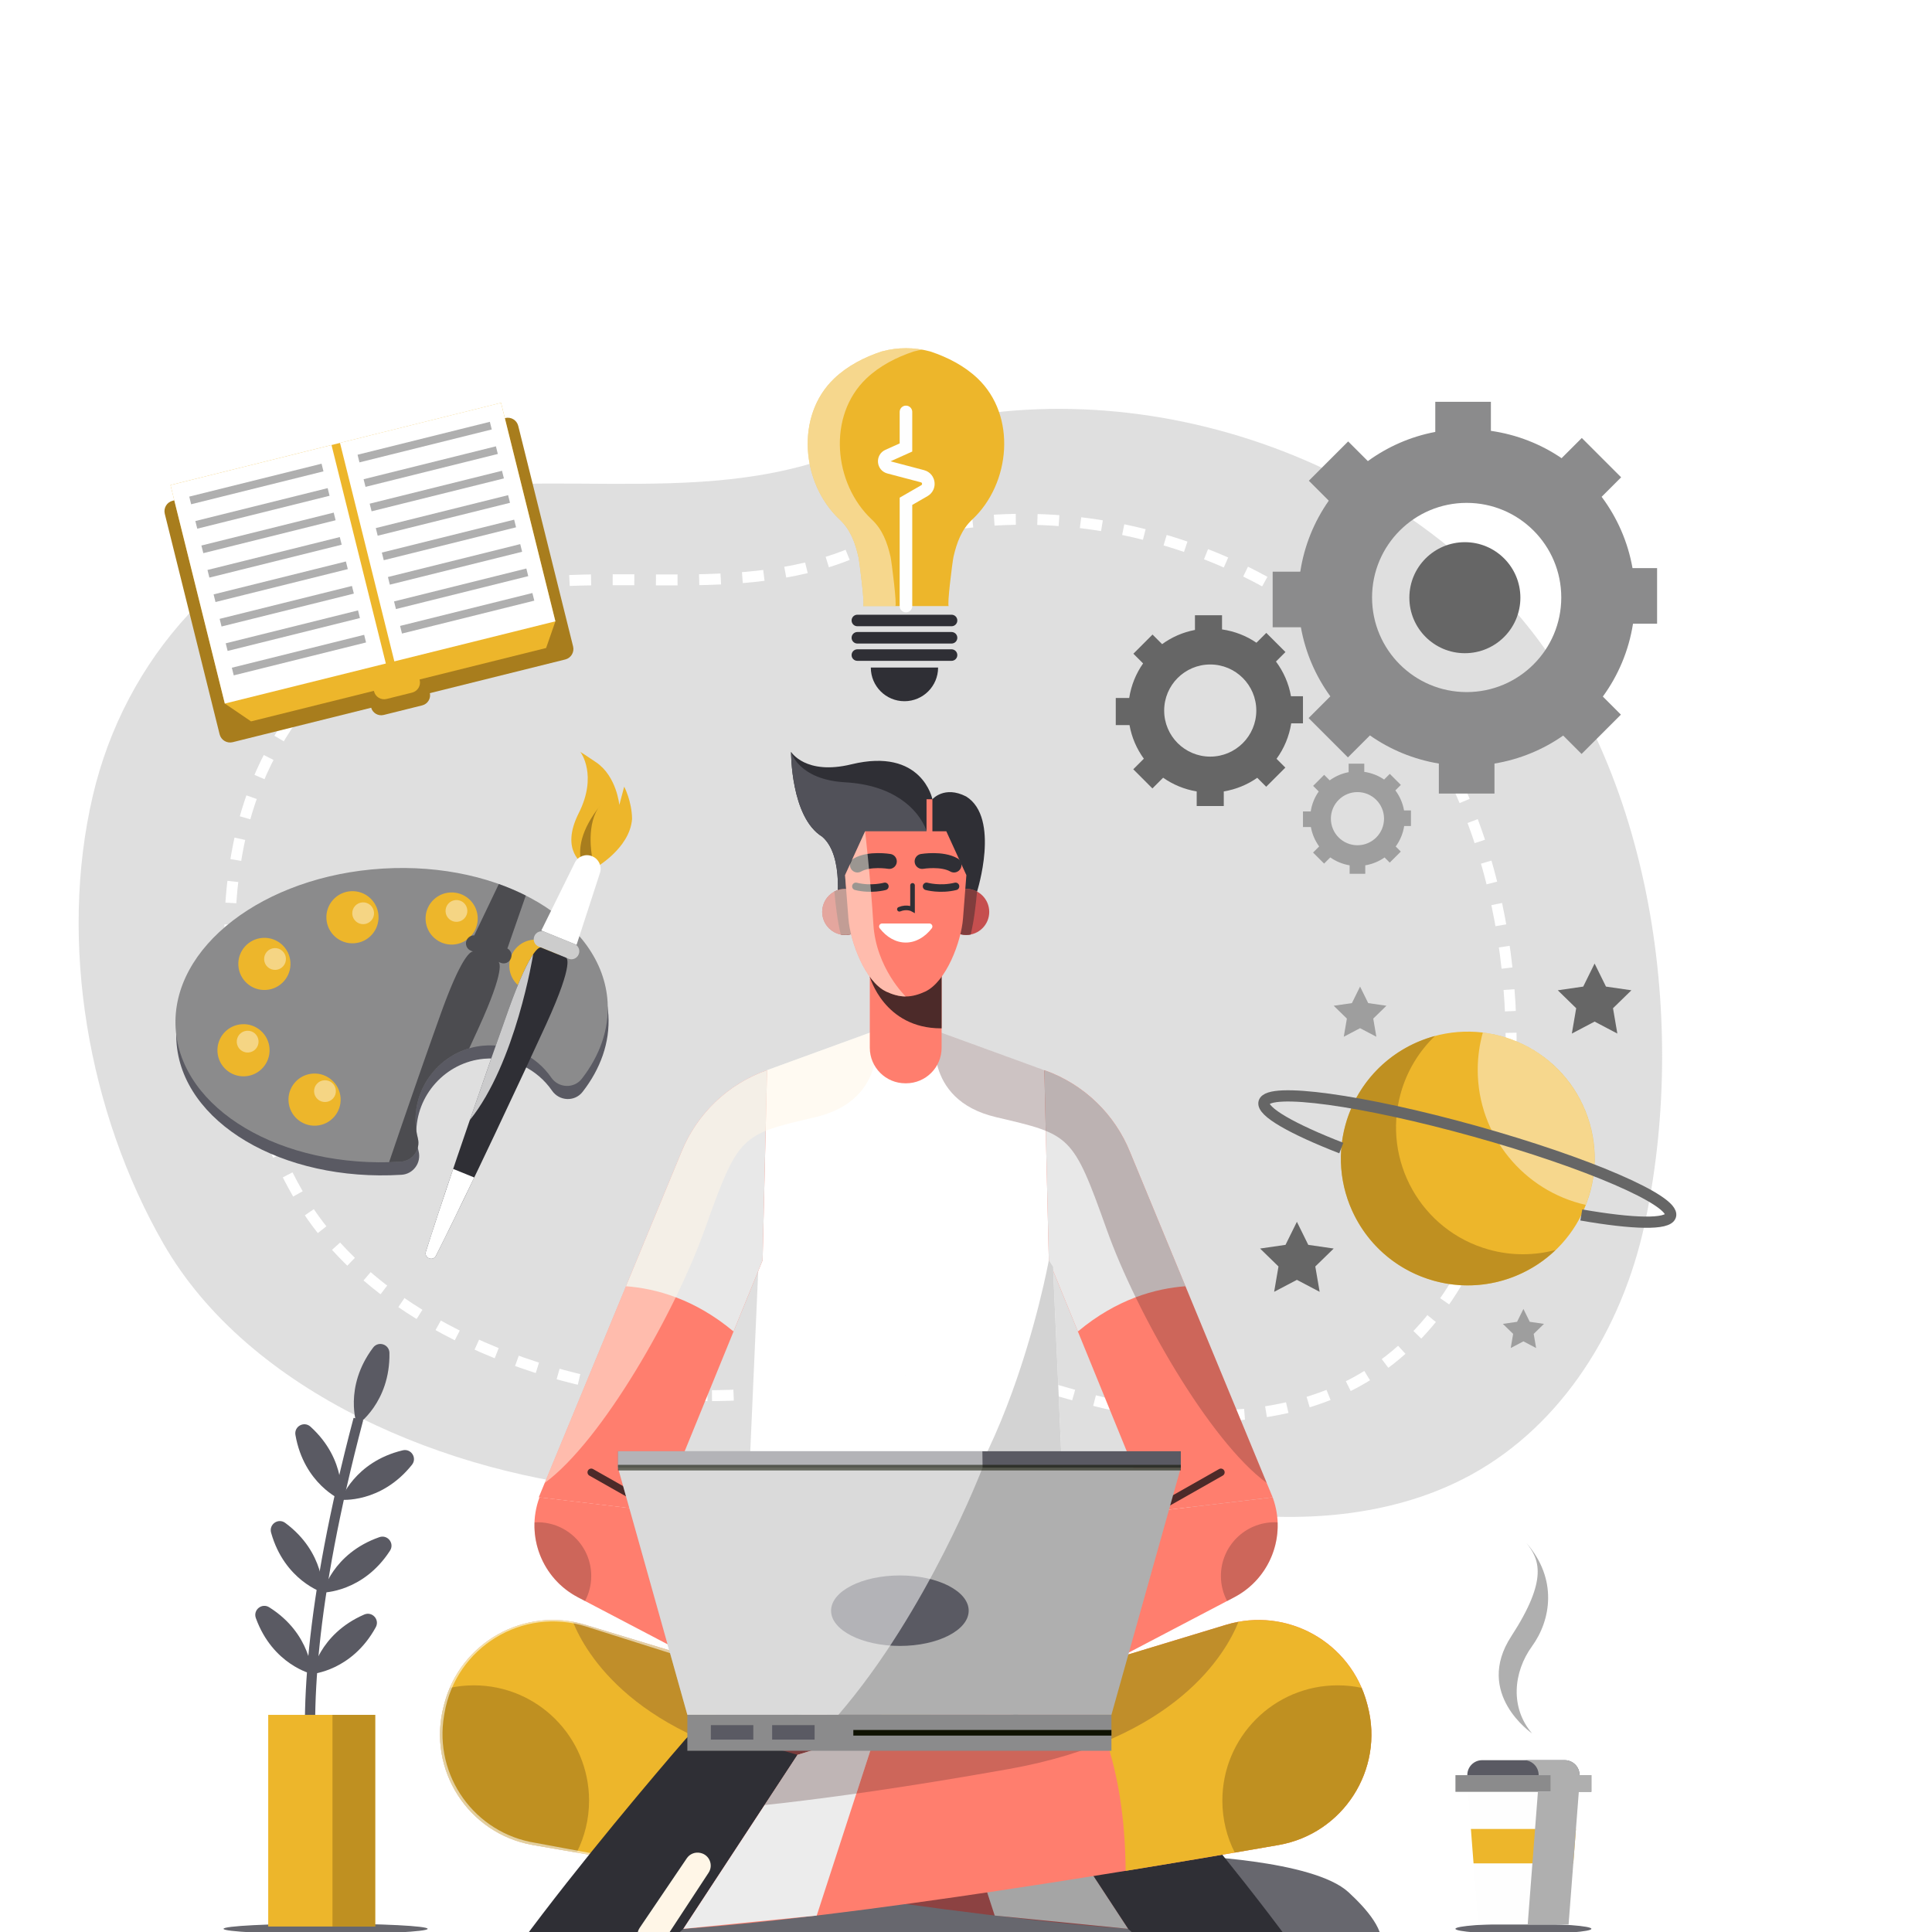 <svg width="344" height="344" viewBox="0 0 344 344" fill="none" xmlns="http://www.w3.org/2000/svg">
<g clip-path="url(#clip0_192_3396)">
<g filter="url(#filter0_d_192_3396)">
<path opacity="0.41" d="M135.106 265.641C132.308 265.63 129.506 265.517 126.702 265.288C95.967 262.768 60.363 248.092 45.059 221.372C31.681 198.012 26.428 167.769 32.519 141.717C38.246 117.227 55.999 97.389 80.858 89.857C108.816 81.385 139.715 91.678 167.226 80.109C207.267 63.27 257.593 76.643 285.655 108.681C310.535 137.086 316.557 182.888 308.747 218.376C304.8 236.313 294.417 253.586 277.889 262.616C264.739 269.801 248.842 271.218 233.805 269.345C221.714 267.839 210.582 263.896 198.951 260.651C189.628 258.049 181.978 259.403 172.435 261.292C160.154 263.722 147.667 265.694 135.106 265.641Z" fill="#AFAFAF"/>
<path d="M141.966 248.503C139.702 248.494 137.435 248.403 135.166 248.217C110.296 246.179 81.486 234.303 69.104 212.682C58.278 193.78 54.027 169.308 58.956 148.227C63.59 128.41 77.956 112.358 98.071 106.263C120.694 99.408 145.697 107.737 167.958 98.376C200.358 84.75 241.081 95.571 263.789 121.495C283.921 144.48 288.794 181.542 282.474 210.258C279.28 224.771 270.878 238.749 257.504 246.056C246.862 251.87 234 253.016 221.832 251.501C212.047 250.282 203.04 247.092 193.628 244.465C186.084 242.36 179.894 243.456 172.172 244.984C162.236 246.95 152.131 248.545 141.966 248.503Z" stroke="white" stroke-width="1.946" stroke-miterlimit="10" stroke-dasharray="3.85 3.85"/>
<path opacity="0.87" d="M287.251 344.354C293.935 344.354 299.354 343.942 299.354 343.434C299.354 342.926 293.935 342.514 287.251 342.514C280.566 342.514 275.147 342.926 275.147 343.434C275.147 343.942 280.566 344.354 287.251 344.354Z" fill="#515159"/>
<path d="M288.787 308.634C288.787 308.634 278.424 301.593 285.081 291.36C291.737 281.127 290.073 277.571 287.743 274.689C293.401 281.127 292.161 288.462 288.787 293.115C285.413 297.767 284.878 304.098 288.787 308.634Z" fill="#AFAFAF"/>
<path d="M297.242 317.369H277.26L279.21 342.666H295.291L297.242 317.369Z" fill="#FEFEFE"/>
<path d="M299.354 316.075H275.147V319.042H299.354V316.075Z" fill="#8B8B8C"/>
<path d="M294.601 313.407H279.901C278.442 313.407 277.26 314.59 277.26 316.049V316.076H297.243V316.049C297.242 314.59 296.059 313.407 294.601 313.407Z" fill="#5A5A63"/>
<path d="M296.131 331.781L296.603 325.653H277.898L278.371 331.781H296.131Z" fill="#EDB62B"/>
<path d="M297.242 316.075V316.048C297.242 314.589 296.059 313.406 294.6 313.406H287.32C288.779 313.406 289.962 314.589 289.962 316.048V316.075H292.074V319.042H289.833L288.012 342.666H295.291L297.113 319.042H299.354V316.075H297.242Z" fill="#AFAFAF"/>
<path d="M189.963 158.766C189.963 158.766 194.15 145.633 188.032 141.819C184.143 139.821 182.018 142.31 182.018 142.31C182.018 142.31 180.189 133.025 167.587 136.092C159.424 138.079 156.849 133.871 156.849 133.871C156.849 133.871 156.773 145.512 162.394 148.973C166.465 152.463 164.904 161.898 164.904 161.898L189.963 158.766Z" fill="#2F2F35"/>
<path opacity="0.87" d="M227.088 330.39C227.088 330.39 249.776 331.072 256.108 336.917C262.767 343.064 269.753 352.663 241.087 352.478C212.42 352.293 187.008 344.403 162.965 346.907C138.922 349.411 119.192 353.728 113.445 352.77C107.697 351.813 148.664 332.187 148.664 332.187L224.723 334.979L227.088 330.39Z" fill="#515159"/>
<path d="M205.867 279.357L177.266 276.484L148.664 279.357C148.664 279.357 146.965 292.872 141.442 300.081C177.266 312.947 177.266 312.947 177.266 312.947C177.266 312.947 177.266 312.947 213.089 300.081C207.566 292.872 205.867 279.357 205.867 279.357Z" fill="#A87D1D"/>
<path d="M176.136 312.541C177.264 312.946 177.266 312.947 177.266 312.947C177.266 312.947 177.267 312.946 178.394 312.542C184.985 297.379 183.408 280.367 183.017 277.062L177.266 276.484L169.905 277.224C169.758 280.857 169.513 297.475 176.136 312.541Z" fill="#A87D1D"/>
<path d="M148.502 280.46C148.503 280.461 178.598 293.734 207.663 287.965C206.358 283.247 205.868 279.357 205.868 279.357L177.266 276.484L154.291 278.792L148.502 280.46Z" fill="#895436"/>
<path d="M162.394 148.972C166.464 152.463 164.903 161.897 164.903 161.897L170.227 161.232C175.696 156.366 181.868 150.205 180.972 147.884C179.401 143.816 174.864 139.757 166.499 139.292C158.134 138.828 156.849 133.871 156.849 133.871C156.849 133.871 156.772 145.511 162.394 148.972Z" fill="#515159"/>
<path d="M176.227 181.929L152.582 190.549L148.664 279.358C148.664 279.358 157.023 283.276 177.266 283.276C177.266 190.97 177.266 183.308 177.266 183.308L176.227 181.929Z" fill="white"/>
<path d="M178.304 181.929L201.949 190.549L205.867 279.358C205.867 279.358 197.509 283.276 177.266 283.276C177.266 190.97 177.266 183.308 177.266 183.308L178.304 181.929Z" fill="white"/>
<path d="M152.582 190.549L152.473 190.588C145.566 193.055 140.047 198.363 137.313 205.169L111.932 266.6L133.515 269.171L151.786 224.393L152.582 190.549Z" fill="#FF7E6E"/>
<path d="M201.949 190.549L202.059 190.588C208.966 193.055 214.485 198.363 217.218 205.169L242.599 266.6L221.017 269.171L202.746 224.393L201.949 190.549Z" fill="#FF7E6E"/>
<path d="M227.074 229.022L217.218 205.168C214.485 198.363 208.966 193.055 202.059 190.587L201.949 190.548L202.746 224.392L207.922 237.077C214.832 231.29 221.764 229.411 227.074 229.022Z" fill="#E8E8E8"/>
<path d="M127.457 229.022L137.313 205.168C140.046 198.363 145.565 193.055 152.472 190.587L152.582 190.548L151.785 224.392L146.609 237.077C139.699 231.29 132.767 229.411 127.457 229.022Z" fill="#E8E8E8"/>
<path d="M203.494 225.562C203.494 225.562 202.854 224.665 201.95 222.984L202.747 224.392C202.747 224.392 193.751 274.324 169.702 283.077C172.014 283.201 174.527 283.275 177.266 283.275C197.509 283.275 205.868 279.357 205.868 279.357L203.494 225.562Z" fill="#D3D3D3"/>
<path opacity="0.52" d="M141.442 219.02C147.541 201.911 147.88 202.042 161.202 198.907C174.523 195.773 171.904 183.506 171.904 183.506L159.484 188.033L157.563 188.733L152.582 190.549L152.472 190.588C145.565 193.055 140.046 198.363 137.313 205.168L112.984 264.053C123.258 256.49 136.247 233.591 141.442 219.02Z" fill="#FFF6E7"/>
<path opacity="0.28" d="M213.089 219.02C206.99 201.911 206.651 202.042 193.329 198.907C180.008 195.773 182.627 183.506 182.627 183.506L195.047 188.033L196.968 188.733L201.948 190.549L202.058 190.588C208.965 193.055 214.484 198.363 217.218 205.168L241.547 264.053C231.273 256.49 218.284 233.591 213.089 219.02Z" fill="#4C2A29"/>
<path d="M177.33 192.885H177.202C173.707 192.885 170.873 190.052 170.873 186.556V171.446H183.658V186.556C183.658 190.052 180.825 192.885 177.33 192.885Z" fill="#FF7E6E"/>
<path d="M183.556 183.101C183.592 183.101 183.623 183.096 183.658 183.096V171.446H177.69L170.873 173.91C170.873 173.91 173.41 183.101 183.556 183.101Z" fill="#4C2A29"/>
<path d="M192.137 162.368C192.137 164.636 190.3 166.474 188.032 166.474C185.765 166.474 183.927 164.636 183.927 162.368C183.927 160.101 185.765 158.263 188.032 158.263C190.299 158.263 192.137 160.101 192.137 162.368Z" fill="#C64F4F"/>
<path d="M188.831 166.393C189.424 164.013 189.772 160.969 189.962 158.766C189.384 158.456 188.733 158.263 188.031 158.263C185.764 158.263 183.926 160.101 183.926 162.368C183.926 164.636 185.764 166.474 188.031 166.474C188.306 166.474 188.572 166.444 188.831 166.393Z" fill="#803D3D"/>
<path d="M162.394 162.368C162.394 164.636 164.232 166.474 166.499 166.474C168.767 166.474 170.604 164.636 170.604 162.368C170.604 160.101 168.767 158.263 166.499 158.263C164.232 158.263 162.394 160.101 162.394 162.368Z" fill="#C64F4F"/>
<path d="M165.7 166.393C165.107 164.013 164.759 160.969 164.569 158.766C165.147 158.456 165.798 158.263 166.5 158.263C168.767 158.263 170.605 160.101 170.605 162.368C170.605 164.636 168.767 166.474 166.5 166.474C166.226 166.474 165.959 166.444 165.7 166.393Z" fill="#803D3D"/>
<path d="M184.491 148.01H177.266H170.04L166.464 155.823L167.065 163.557C167.387 167.683 170.053 174.809 173.804 176.56C174.918 177.08 176.099 177.427 177.266 177.427C178.432 177.427 179.613 177.08 180.728 176.56C184.479 174.809 187.145 167.684 187.466 163.557L188.067 155.823L184.491 148.01Z" fill="#FF7E6E"/>
<path d="M180.972 157.819C180.972 157.819 183.396 158.498 186.139 157.819" stroke="#2F2F35" stroke-width="1.336" stroke-miterlimit="10" stroke-linecap="round"/>
<path d="M180.189 153.375C180.189 153.375 183.73 152.786 185.859 154.013" stroke="#2F2F35" stroke-width="2.672" stroke-miterlimit="10" stroke-linecap="round"/>
<path d="M173.559 157.819C173.559 157.819 171.135 158.498 168.391 157.819" stroke="#2F2F35" stroke-width="1.336" stroke-miterlimit="10" stroke-linecap="round"/>
<path d="M174.342 153.375C174.342 153.375 170.801 152.786 168.672 154.013" stroke="#2F2F35" stroke-width="2.672" stroke-miterlimit="10" stroke-linecap="round"/>
<path opacity="0.52" d="M171.508 164.557C171.036 156.743 170.04 148.01 170.04 148.01L166.464 155.823L166.655 158.278C166.602 158.276 166.553 158.262 166.5 158.262C164.233 158.262 162.394 160.101 162.394 162.368C162.394 164.635 164.233 166.473 166.5 166.473C166.859 166.473 167.202 166.412 167.533 166.326C168.5 170.32 170.803 175.159 173.804 176.56C174.919 177.08 176.099 177.427 177.266 177.427C177.266 177.427 171.98 172.371 171.508 164.557Z" fill="#FFF6E7"/>
<path d="M201.949 314.097L120.237 289.306C109.387 286.014 97.976 292.401 95.109 303.37L95.001 303.784C92.046 315.086 99.375 326.503 110.882 328.514C141.094 333.795 195.854 342.776 224.674 343.874L236.823 351.973C238.657 353.197 241.093 352.995 242.701 351.487L242.764 351.429C244.675 349.637 244.773 346.635 242.982 344.723L241.087 342.699C241.087 342.699 239.398 334.471 231.057 330.945C222.716 327.419 221.932 318.799 219.973 314.097C218.013 309.395 205.476 307.045 201.949 314.097Z" fill="#8C4242"/>
<path d="M95.109 303.37C97.976 292.4 109.388 286.014 120.237 289.306L147.947 297.713C143.773 302.921 138.268 313.491 138.101 333.109C127.984 331.464 118.624 329.867 110.881 328.514C99.374 326.503 92.046 315.085 95 303.784L95.109 303.37Z" fill="#EDB62B"/>
<path opacity="0.67" d="M120.885 320.604C120.885 323.936 120.086 327.08 118.677 329.863C115.941 329.394 113.323 328.941 110.882 328.514C99.375 326.503 92.046 315.085 95.001 303.784L95.109 303.37C95.366 302.385 95.695 301.438 96.084 300.531C97.464 300.237 98.894 300.081 100.362 300.081C111.696 300.081 120.885 309.27 120.885 320.604Z" fill="#A87D1D"/>
<path d="M205.867 325.459C205.867 325.459 204.692 332.307 193.33 329.863" stroke="#7B3C38" stroke-width="1.139" stroke-miterlimit="10"/>
<path opacity="0.28" d="M213.089 322.325C213.089 322.325 195.68 321.541 158.851 314.972C129.013 309.649 120.26 294.376 118.012 288.769C118.754 288.905 119.496 289.081 120.236 289.305L201.948 314.096C205.475 307.044 218.012 309.395 219.971 314.096C221.93 318.798 222.714 327.417 231.055 330.944C239.396 334.47 241.085 342.699 241.085 342.699C241.085 342.699 232.509 337.213 227.086 336.038C221.664 334.863 213.089 322.325 213.089 322.325Z" fill="#4C2A29"/>
<path d="M216.859 343.434C216.859 343.434 231.864 357.791 244.656 351.883C246.785 350.9 247.451 348.182 246.061 346.295C235.286 331.661 221.7 315.718 216.521 309.726C215.225 308.226 213.173 307.62 211.269 308.173L196.533 312.454L216.859 343.434Z" fill="#2F2F35"/>
<path d="M196.533 312.454L182.419 308.171L193.11 341.072L216.859 343.434L196.533 312.454Z" fill="#A5A5A5"/>
<path d="M152.582 314.097L234.295 289.306C245.145 286.014 256.556 292.401 259.423 303.37L259.531 303.784C262.485 315.086 255.157 326.503 243.65 328.514C213.438 333.795 158.678 342.776 129.858 343.874L117.709 351.973C115.875 353.197 113.439 352.995 111.831 351.487L111.768 351.429C109.857 349.637 109.759 346.635 111.55 344.723L113.445 342.699C113.445 342.699 115.134 334.471 123.475 330.945C131.816 327.419 132.6 318.799 134.559 314.097C136.518 309.395 149.056 307.045 152.582 314.097Z" fill="#FF7E6E"/>
<path d="M259.422 303.37C256.555 292.4 245.144 286.014 234.295 289.306L206.584 297.713C210.758 302.921 216.264 313.491 216.429 333.109C226.546 331.464 235.907 329.867 243.649 328.514C255.156 326.503 262.485 315.085 259.53 303.784L259.422 303.37Z" fill="#EDB62B"/>
<path opacity="0.67" d="M233.646 320.604C233.646 323.936 234.445 327.08 235.854 329.863C238.59 329.394 241.208 328.941 243.649 328.514C255.156 326.503 262.485 315.085 259.53 303.784L259.422 303.37C259.165 302.385 258.836 301.438 258.448 300.531C257.067 300.237 255.637 300.081 254.17 300.081C242.835 300.081 233.646 309.27 233.646 320.604Z" fill="#A87D1D"/>
<path opacity="0.28" d="M141.442 322.325C141.442 322.325 158.851 321.541 195.681 314.972C225.518 309.649 234.271 294.376 236.52 288.769C235.777 288.905 235.035 289.081 234.295 289.305L152.582 314.097C149.056 307.044 136.518 309.395 134.559 314.097C132.601 318.799 131.817 327.418 123.476 330.945C115.134 334.471 113.445 342.699 113.445 342.699C113.445 342.699 122.022 337.214 127.444 336.039C132.866 334.863 141.442 322.325 141.442 322.325Z" fill="#4C2A29"/>
<path opacity="0.57" d="M123.475 330.945L111.226 328.674C100.139 326.904 92.631 316.424 94.523 305.358L94.597 304.924C96.659 292.859 108.905 285.396 120.574 289.095L143.702 296.425" stroke="white" stroke-width="1.114" stroke-miterlimit="10"/>
<path d="M173.065 164.429C172.624 164.429 172.366 164.939 172.636 165.287C173.863 166.862 175.486 167.824 177.272 167.824C179.057 167.824 180.681 166.862 181.908 165.287C182.178 164.939 181.919 164.429 181.479 164.429H173.065Z" fill="white"/>
<path d="M178.479 157.646V161.896C178.479 161.896 177.501 161.344 176.141 161.896" stroke="#2F2F35" stroke-width="0.821" stroke-miterlimit="10" stroke-linecap="round"/>
<path d="M182.018 142.31H180.972V148.96H182.018V142.31Z" fill="#FF7E6E"/>
<path d="M242.599 266.599L242.643 266.719C245.092 273.5 242.158 281.048 235.772 284.395L192.137 307.269L191.922 306.711C188.078 296.78 192.099 285.531 201.368 280.287L221.018 269.171L242.599 266.599Z" fill="#FF7E6E"/>
<path opacity="0.28" d="M233.386 280.609C233.386 282.22 233.788 283.735 234.491 285.066L235.772 284.395C240.809 281.755 243.684 276.501 243.479 271.072C243.303 271.063 243.129 271.045 242.95 271.045C237.667 271.045 233.386 275.328 233.386 280.609Z" fill="#4C2A29"/>
<path d="M221.017 269.171L233.386 262.156" stroke="#4C2A29" stroke-width="1.336" stroke-miterlimit="10" stroke-linecap="round"/>
<path d="M112.06 266.599L112.016 266.719C109.567 273.5 112.501 281.048 118.887 284.395L162.522 307.269L162.738 306.711C166.582 296.78 162.561 285.531 153.292 280.287L133.642 269.171L112.06 266.599Z" fill="#FF7E6E"/>
<path opacity="0.28" d="M121.273 280.609C121.273 282.22 120.871 283.735 120.168 285.066L118.887 284.395C113.851 281.755 110.975 276.501 111.18 271.072C111.357 271.063 111.531 271.045 111.71 271.045C116.991 271.045 121.273 275.328 121.273 280.609Z" fill="#4C2A29"/>
<path d="M133.642 269.171L121.273 262.156" stroke="#4C2A29" stroke-width="1.336" stroke-miterlimit="10" stroke-linecap="round"/>
<path d="M157.68 304.73C157.68 304.73 159.882 292.646 152.71 288.769" stroke="#4C2A29" stroke-width="1.336" stroke-miterlimit="10" stroke-linecap="round"/>
<path d="M196.852 304.73C196.852 304.73 194.649 292.646 201.821 288.769" stroke="#4C2A29" stroke-width="1.336" stroke-miterlimit="10" stroke-linecap="round"/>
<path d="M137.672 343.434C137.672 343.434 122.667 357.791 109.875 351.883C107.747 350.9 107.08 348.182 108.47 346.295C119.245 331.661 132.83 315.718 138.01 309.726C139.306 308.226 141.358 307.62 143.262 308.173L157.998 312.454L137.672 343.434Z" fill="#2F2F35"/>
<path d="M157.999 312.454L172.112 308.171L161.421 341.072L137.672 343.434L157.999 312.454Z" fill="#ECECEC"/>
<path opacity="0.28" d="M152.129 321.4C156.315 320.954 161.753 320.3 168.48 319.35L172.112 308.172L157.999 312.454L152.129 321.4Z" fill="#4C2A29"/>
<path d="M142.169 333.442L133.981 345.921C133.471 346.698 132.56 347.114 131.639 346.988L131.584 346.981C129.811 346.74 128.908 344.719 129.912 343.237L138.286 330.875C138.822 330.083 139.79 329.706 140.72 329.924L140.768 329.935C142.327 330.301 143.047 332.104 142.169 333.442Z" fill="#FFF6E7"/>
<path d="M176.141 261.319H126.032L138.387 305.324H176.141H213.895L226.249 261.319H176.141Z" fill="#AFAFAF"/>
<path d="M213.895 305.324H138.387V311.733H213.895V305.324Z" fill="#8B8B8C"/>
<path d="M176.227 293.064C182.993 293.064 188.479 290.254 188.479 286.789C188.479 283.324 182.993 280.514 176.227 280.514C169.46 280.514 163.975 283.324 163.975 286.789C163.975 290.254 169.46 293.064 176.227 293.064Z" fill="#5A5A63"/>
<path d="M226.249 258.399H126.032V261.319H226.249V258.399Z" fill="#5A5A63"/>
<path d="M150.131 307.164H142.569V309.741H150.131V307.164Z" fill="#5A5A63"/>
<path d="M161.045 307.164H153.483V309.741H161.045V307.164Z" fill="#5A5A63"/>
<path d="M213.895 308.529H167.94" stroke="#0F1201" stroke-miterlimit="10"/>
<path opacity="0.54" d="M126.032 261.319L138.387 305.324H165.28C181.248 286.81 190.951 261.319 190.951 261.319L190.918 258.399H126.032V261.319Z" fill="white"/>
<path opacity="0.57" d="M126.032 261.319H226.249" stroke="#0F1201" stroke-miterlimit="10"/>
<path opacity="0.87" d="M73.972 344.354C84.008 344.354 92.144 343.942 92.144 343.434C92.144 342.926 84.008 342.514 73.972 342.514C63.936 342.514 55.801 342.926 55.801 343.434C55.801 343.942 63.936 344.354 73.972 344.354Z" fill="#515159"/>
<path d="M76.629 334.386L77.82 333.088L77.225 333.737L77.826 333.093C77.679 332.953 63.338 318.414 80.661 252.9L78.957 252.449C61.272 319.335 75.994 333.802 76.629 334.386Z" fill="#5A5A63"/>
<path d="M71.287 254.027C77.847 259.989 76.698 267.039 76.698 267.039C76.698 267.039 70.127 264.236 68.604 255.504C68.336 253.972 70.136 252.981 71.287 254.027Z" fill="#5A5A63"/>
<path d="M87.702 258.236C79.081 260.305 76.697 267.039 76.697 267.039C76.697 267.039 83.805 267.744 89.344 260.821C90.316 259.607 89.213 257.873 87.702 258.236Z" fill="#5A5A63"/>
<path d="M66.791 271.161C73.918 276.434 73.483 283.563 73.483 283.563C73.483 283.563 66.664 281.436 64.27 272.9C63.85 271.403 65.541 270.236 66.791 271.161Z" fill="#5A5A63"/>
<path d="M83.547 273.698C75.178 276.624 73.483 283.562 73.483 283.562C73.483 283.562 80.626 283.549 85.44 276.106C86.284 274.801 85.014 273.186 83.547 273.698Z" fill="#5A5A63"/>
<path d="M63.942 286.186C71.44 290.917 71.533 298.059 71.533 298.059C71.533 298.059 64.576 296.442 61.556 288.107C61.027 286.645 62.628 285.357 63.942 286.186Z" fill="#5A5A63"/>
<path d="M80.84 287.478C72.71 291.015 71.533 298.059 71.533 298.059C71.533 298.059 78.655 297.518 82.906 289.738C83.651 288.374 82.265 286.857 80.84 287.478Z" fill="#5A5A63"/>
<path d="M85.341 240.899C85.49 249.764 79.566 253.753 79.566 253.753C79.566 253.753 77.108 247.047 82.428 239.955C83.36 238.712 85.315 239.345 85.341 240.899Z" fill="#5A5A63"/>
<path d="M82.807 305.338H63.757V343.024H82.807V305.338Z" fill="#EDB62B"/>
<path opacity="0.67" d="M82.807 305.338H75.197V343.024H82.807V305.338Z" fill="#A87D1D"/>
<path d="M91.173 125.596L84.318 127.301C83.324 127.549 82.317 126.943 82.07 125.948L81.41 123.295L91.866 120.695L92.526 123.348C92.773 124.343 92.168 125.349 91.173 125.596Z" fill="#A87D1D"/>
<path d="M116.644 117.422L57.429 132.149C56.402 132.404 55.362 131.779 55.106 130.751L45.34 91.484C45.085 90.457 45.71 89.416 46.738 89.16L105.953 74.434C106.98 74.178 108.02 74.804 108.276 75.832L118.041 115.099C118.297 116.127 117.671 117.166 116.644 117.422Z" fill="#A87D1D"/>
<path d="M114.889 110.636L113.238 115.38L60.7 128.446L56.035 125.273L46.358 86.366L105.213 71.729L114.889 110.636Z" fill="#EDB62B"/>
<path d="M75.027 79.237L46.354 86.367L56.029 125.272L84.701 118.143L75.027 79.237Z" fill="white"/>
<path d="M73.255 82.566L49.697 88.424L50.035 89.785L73.593 83.927L73.255 82.566Z" fill="#AFAFAF"/>
<path d="M74.342 86.913L50.784 92.773L51.123 94.134L74.681 88.273L74.342 86.913Z" fill="#AFAFAF"/>
<path d="M75.419 91.273L51.861 97.131L52.2 98.492L75.758 92.633L75.419 91.273Z" fill="#AFAFAF"/>
<path d="M76.502 95.626L52.944 101.484L53.282 102.844L76.84 96.986L76.502 95.626Z" fill="#AFAFAF"/>
<path d="M77.59 99.972L54.032 105.832L54.37 107.193L77.928 101.332L77.59 99.972Z" fill="#AFAFAF"/>
<path d="M78.667 104.332L55.108 110.19L55.447 111.551L79.005 105.693L78.667 104.332Z" fill="#AFAFAF"/>
<path d="M79.749 108.685L56.191 114.543L56.529 115.903L80.088 110.046L79.749 108.685Z" fill="#AFAFAF"/>
<path d="M80.839 113.031L57.28 118.891L57.619 120.252L81.177 114.391L80.839 113.031Z" fill="#AFAFAF"/>
<path d="M105.21 71.722L76.537 78.855L86.216 117.76L114.888 110.628L105.21 71.722Z" fill="white"/>
<path d="M103.221 75.106L79.663 80.967L80.002 82.327L103.56 76.467L103.221 75.106Z" fill="#AFAFAF"/>
<path d="M104.3 79.469L80.742 85.327L81.081 86.688L104.639 80.83L104.3 79.469Z" fill="#AFAFAF"/>
<path d="M105.382 83.823L81.824 89.681L82.163 91.041L105.721 85.183L105.382 83.823Z" fill="#AFAFAF"/>
<path d="M106.47 88.165L82.912 94.026L83.25 95.386L106.808 89.526L106.47 88.165Z" fill="#AFAFAF"/>
<path d="M107.548 92.528L83.989 98.386L84.328 99.747L107.886 93.889L107.548 92.528Z" fill="#AFAFAF"/>
<path d="M108.63 96.882L85.072 102.74L85.41 104.101L108.968 98.243L108.63 96.882Z" fill="#AFAFAF"/>
<path d="M109.718 101.224L86.16 107.085L86.499 108.445L110.057 102.585L109.718 101.224Z" fill="#AFAFAF"/>
<path d="M110.794 105.588L87.236 111.446L87.574 112.806L111.133 106.948L110.794 105.588Z" fill="#AFAFAF"/>
<path d="M89.377 123.322L84.84 124.451C83.846 124.698 82.84 124.092 82.593 123.099L82.178 121.433L90.315 119.41L90.729 121.075C90.976 122.069 90.371 123.075 89.377 123.322Z" fill="#EDB62B"/>
<path d="M190.068 67.378C187.715 65.141 184.742 63.615 181.681 62.595C181.661 62.588 181.614 62.575 181.544 62.557C178.771 61.814 175.848 61.814 173.076 62.557C173.006 62.575 172.959 62.588 172.938 62.595C169.877 63.615 166.904 65.142 164.551 67.378C157.548 74.037 158.685 86.124 165.506 92.502C167.42 94.291 168.26 96.6 168.845 99.147C169.022 99.914 170.037 107.912 169.682 107.912C173.105 107.912 177.309 107.912 177.309 107.912C177.309 107.912 181.513 107.912 184.935 107.912C184.582 107.912 185.597 99.913 185.773 99.147C186.359 96.601 187.199 94.291 189.112 92.502C195.934 86.125 197.071 74.038 190.068 67.378Z" fill="#EDB62B"/>
<path opacity="0.52" d="M174.567 99.147C173.981 96.601 173.14 94.291 171.228 92.502C164.407 86.124 163.269 74.037 170.273 67.378C172.626 65.141 175.599 63.615 178.66 62.595C178.68 62.589 178.727 62.575 178.797 62.557C179.251 62.435 179.709 62.341 180.17 62.259C177.817 61.841 175.394 61.936 173.076 62.557C173.006 62.575 172.959 62.589 172.938 62.595C169.877 63.615 166.904 65.142 164.551 67.378C157.548 74.037 158.685 86.124 165.506 92.502C167.42 94.291 168.26 96.6 168.845 99.147C169.022 99.914 170.037 107.912 169.682 107.912C171.648 107.912 173.867 107.912 175.404 107.912C175.758 107.912 174.743 99.913 174.567 99.147Z" fill="#FFF6E7"/>
<path d="M177.31 107.912V89.259L180.593 87.366C181.678 86.741 181.461 85.115 180.25 84.796L174.276 83.219C173.257 82.95 173.141 81.55 174.102 81.118L177.309 79.675V73.343" stroke="#FEFEFE" stroke-width="2.239" stroke-miterlimit="10" stroke-linecap="round"/>
<path d="M186.454 110.479C186.454 111.046 185.994 111.505 185.427 111.505H168.657C168.09 111.505 167.63 111.046 167.63 110.479C167.63 109.912 168.09 109.452 168.657 109.452H185.427C185.994 109.452 186.454 109.912 186.454 110.479Z" fill="#2F2F35"/>
<path d="M186.454 113.559C186.454 114.126 185.994 114.586 185.427 114.586H168.657C168.09 114.586 167.63 114.126 167.63 113.559C167.63 112.992 168.09 112.532 168.657 112.532H185.427C185.994 112.532 186.454 112.992 186.454 113.559Z" fill="#2F2F35"/>
<path d="M186.454 116.639C186.454 117.206 185.994 117.666 185.427 117.666H168.657C168.09 117.666 167.63 117.206 167.63 116.639C167.63 116.072 168.09 115.612 168.657 115.612H185.427C185.994 115.613 186.454 116.072 186.454 116.639Z" fill="#2F2F35"/>
<path d="M177.041 124.853C180.349 124.853 183.031 122.171 183.031 118.863H171.052C171.052 122.172 173.733 124.853 177.041 124.853Z" fill="#2F2F35"/>
<path d="M247.997 128.791V123.969H245.866C245.463 121.679 244.527 119.577 243.189 117.788L244.88 116.098L241.47 112.688L239.716 114.442C237.921 113.216 235.834 112.394 233.587 112.07V109.551H228.765V112.164C226.61 112.571 224.628 113.453 222.919 114.693L221.212 112.986L217.803 116.396L219.532 118.125C218.268 119.921 217.408 122.014 217.06 124.279H214.666V129.101H217.113C217.507 131.311 218.398 133.343 219.666 135.089L217.783 136.973L221.192 140.383L223.1 138.475C224.849 139.704 226.879 140.551 229.076 140.917V143.52H233.898V140.917C236.087 140.553 238.11 139.711 239.856 138.489L241.451 140.084L244.86 136.674L243.293 135.107C244.628 133.276 245.541 131.127 245.908 128.791H247.997ZM231.487 134.719C226.957 134.719 223.285 131.046 223.285 126.517C223.285 121.986 226.957 118.314 231.487 118.314C236.017 118.314 239.689 121.987 239.689 126.517C239.689 131.047 236.017 134.719 231.487 134.719Z" fill="#666666"/>
<path d="M267.225 147.08V144.298H265.996C265.763 142.976 265.223 141.765 264.452 140.732L265.427 139.756L263.46 137.789L262.449 138.801C261.414 138.094 260.21 137.62 258.913 137.432V135.979H256.131V137.487C254.888 137.721 253.744 138.231 252.758 138.946L251.774 137.961L249.807 139.928L250.805 140.926C250.076 141.962 249.58 143.17 249.378 144.476H247.998V147.258H249.409C249.637 148.533 250.151 149.705 250.882 150.712L249.795 151.799L251.762 153.766L252.862 152.666C253.872 153.375 255.043 153.864 256.309 154.074V155.576H259.091V154.074C260.354 153.865 261.522 153.379 262.528 152.674L263.448 153.594L265.415 151.627L264.511 150.723C265.281 149.666 265.808 148.427 266.019 147.079L267.225 147.08ZM257.7 150.499C255.087 150.499 252.968 148.381 252.968 145.767C252.968 143.154 255.087 141.035 257.7 141.035C260.314 141.035 262.432 143.153 262.432 145.767C262.432 148.381 260.314 150.499 257.7 150.499Z" fill="#9E9E9E"/>
<path d="M311.051 111.054V101.151H306.674C305.846 96.448 303.924 92.133 301.177 88.457L304.65 84.985L297.648 77.983L294.047 81.584C290.36 79.067 286.076 77.38 281.459 76.713V71.541H271.557V76.907C267.131 77.742 263.061 79.554 259.551 82.101L256.046 78.597L249.045 85.599L252.595 89.149C250.001 92.838 248.236 97.136 247.519 101.788H242.603V111.69H247.628C248.439 116.228 250.268 120.402 252.873 123.988L249.003 127.857L256.005 134.859L259.923 130.942C263.515 133.466 267.683 135.205 272.194 135.956V141.301H282.097V135.956C286.592 135.208 290.748 133.479 294.332 130.969L297.608 134.245L304.61 127.243L301.392 124.025C304.133 120.265 306.01 115.853 306.762 111.055L311.051 111.054ZM277.145 123.229C267.842 123.229 260.3 115.687 260.3 106.384C260.3 97.081 267.842 89.539 277.145 89.539C286.448 89.539 293.99 97.081 293.99 106.384C293.99 115.687 286.448 123.229 277.145 123.229Z" fill="#8B8B8C"/>
<path d="M276.827 116.306C282.286 116.306 286.711 111.881 286.711 106.422C286.711 100.963 282.286 96.537 276.827 96.537C271.368 96.537 266.942 100.963 266.942 106.422C266.942 111.881 271.368 116.306 276.827 116.306Z" fill="#666666"/>
<path d="M84.287 156.986C63.049 158.274 46.539 171.002 47.414 185.414C48.288 199.827 66.214 210.466 87.453 209.177C87.469 209.177 87.484 209.175 87.5 209.174C89.59 209.046 91.052 207.027 90.536 204.998C90.284 204.01 90.143 202.976 90.126 201.909C90.018 195.039 95.332 189.136 102.175 188.518C107.141 188.069 111.678 190.404 114.296 194.203C115.588 196.078 118.335 196.21 119.732 194.412C122.925 190.302 124.622 185.623 124.326 180.75C123.452 166.337 105.526 155.698 84.287 156.986Z" fill="#5A5A63"/>
<path d="M84.146 154.654C62.908 155.942 46.398 168.67 47.273 183.082C48.147 197.494 66.073 208.133 87.312 206.845C87.328 206.844 87.344 206.843 87.36 206.842C89.45 206.713 90.912 204.694 90.395 202.665C90.144 201.678 90.002 200.644 89.986 199.576C89.878 192.706 95.192 186.804 102.035 186.186C107.001 185.737 111.538 188.071 114.156 191.871C115.448 193.745 118.195 193.878 119.592 192.08C122.785 187.97 124.482 183.29 124.186 178.417C123.311 164.004 105.385 153.365 84.146 154.654Z" fill="#8B8B8C"/>
<path d="M76.645 195.51C76.8 198.07 74.851 200.272 72.291 200.427C69.731 200.583 67.529 198.633 67.373 196.073C67.218 193.513 69.168 191.311 71.728 191.156C74.288 191 76.489 192.95 76.645 195.51Z" fill="#EDB62B"/>
<path d="M63.993 186.72C64.148 189.28 62.198 191.482 59.638 191.637C57.078 191.793 54.877 189.843 54.721 187.283C54.566 184.723 56.515 182.521 59.075 182.366C61.636 182.21 63.837 184.16 63.993 186.72Z" fill="#EDB62B"/>
<path d="M67.713 171.346C67.868 173.906 65.918 176.108 63.358 176.263C60.798 176.419 58.597 174.469 58.441 171.909C58.286 169.349 60.235 167.147 62.795 166.992C65.356 166.836 67.558 168.786 67.713 171.346Z" fill="#EDB62B"/>
<path d="M83.393 163.037C83.548 165.597 81.599 167.799 79.038 167.954C76.478 168.11 74.277 166.16 74.121 163.6C73.966 161.04 75.916 158.838 78.476 158.683C81.036 158.527 83.237 160.477 83.393 163.037Z" fill="#EDB62B"/>
<path d="M101.054 163.264C101.21 165.824 99.26 168.026 96.7 168.181C94.14 168.337 91.939 166.387 91.783 163.827C91.627 161.267 93.577 159.065 96.137 158.91C98.697 158.754 100.899 160.704 101.054 163.264Z" fill="#EDB62B"/>
<path d="M115.961 171.665C116.117 174.225 114.167 176.427 111.607 176.582C109.047 176.738 106.845 174.788 106.69 172.228C106.534 169.668 108.484 167.466 111.044 167.311C113.605 167.155 115.807 169.105 115.961 171.665Z" fill="#EDB62B"/>
<path opacity="0.68" d="M104.816 157.405L100.444 166.552C99.868 166.524 99.31 166.851 99.081 167.417L99.068 167.448C98.776 168.163 99.121 168.98 99.837 169.272L100.247 169.439C100.166 169.412 99.749 169.363 98.87 170.644C98.869 170.644 98.869 170.644 98.869 170.645C98.816 170.722 98.761 170.805 98.705 170.893C98.7 170.902 98.694 170.91 98.688 170.919C98.635 171.001 98.581 171.087 98.525 171.178C98.514 171.197 98.503 171.215 98.492 171.233C98.439 171.319 98.386 171.409 98.332 171.504C98.316 171.531 98.3 171.559 98.283 171.588C98.232 171.678 98.179 171.772 98.126 171.87C98.104 171.908 98.083 171.948 98.061 171.988C98.01 172.082 97.958 172.18 97.905 172.281C97.879 172.331 97.853 172.382 97.826 172.433C97.775 172.532 97.723 172.632 97.67 172.737C97.639 172.799 97.608 172.863 97.575 172.928C97.524 173.03 97.473 173.134 97.422 173.242C97.386 173.317 97.35 173.394 97.312 173.471C97.261 173.579 97.21 173.688 97.158 173.802C97.118 173.887 97.077 173.977 97.037 174.066C96.985 174.179 96.933 174.293 96.88 174.412C96.836 174.512 96.79 174.618 96.743 174.724C96.693 174.84 96.642 174.955 96.589 175.077C96.539 175.193 96.487 175.316 96.436 175.438C96.385 175.559 96.334 175.678 96.282 175.804C96.227 175.936 96.17 176.075 96.114 176.212C96.063 176.336 96.013 176.458 95.96 176.587C95.9 176.738 95.837 176.898 95.775 177.055C95.725 177.182 95.675 177.306 95.623 177.438C95.554 177.616 95.482 177.803 95.411 177.989C95.365 178.109 95.319 178.225 95.272 178.349C95.188 178.572 95.101 178.805 95.014 179.039C94.977 179.137 94.942 179.231 94.904 179.331C94.779 179.671 94.651 180.021 94.52 180.385C94.17 181.36 93.761 182.508 93.31 183.78C93.257 183.928 93.207 184.072 93.152 184.223C93.084 184.416 93.012 184.618 92.942 184.817C92.884 184.982 92.827 185.143 92.767 185.313C92.675 185.573 92.58 185.843 92.485 186.113C92.442 186.234 92.401 186.351 92.358 186.474C92.263 186.741 92.167 187.015 92.071 187.289C92.022 187.429 91.973 187.566 91.923 187.707C91.832 187.965 91.74 188.229 91.647 188.493C91.59 188.656 91.534 188.815 91.476 188.98C91.37 189.285 91.261 189.595 91.151 189.907C91.11 190.024 91.07 190.139 91.029 190.257C90.918 190.575 90.805 190.898 90.692 191.222C90.644 191.36 90.596 191.497 90.547 191.636C90.442 191.937 90.335 192.243 90.229 192.55C90.174 192.706 90.121 192.86 90.066 193.017C89.952 193.342 89.838 193.671 89.724 194.001C89.674 194.142 89.625 194.283 89.577 194.425C89.464 194.749 89.35 195.077 89.237 195.405C89.18 195.569 89.123 195.731 89.067 195.895C88.965 196.19 88.862 196.486 88.76 196.782C88.687 196.992 88.615 197.202 88.542 197.413C88.454 197.668 88.365 197.924 88.277 198.18C88.193 198.424 88.109 198.667 88.025 198.911C87.93 199.185 87.835 199.459 87.741 199.734C87.692 199.878 87.642 200.02 87.592 200.164C86.821 202.405 86.044 204.679 85.279 206.932C85.953 206.914 86.631 206.886 87.313 206.845C87.329 206.844 87.345 206.843 87.361 206.842C89.451 206.714 90.913 204.694 90.396 202.665C90.145 201.678 90.003 200.644 89.987 199.576C89.892 193.564 93.95 188.293 99.552 186.656C100.171 185.315 100.724 184.113 101.187 183.098C106.115 172.307 104.89 171.34 104.735 171.265L105.145 171.432C105.861 171.723 106.678 171.379 106.969 170.664L106.982 170.633C107.254 169.963 106.966 169.211 106.342 168.878L109.619 159.459C108.104 158.692 106.5 158.005 104.816 157.405Z" fill="#2F2F35"/>
<path opacity="0.42" d="M66.909 170.635C66.974 171.706 66.158 172.627 65.088 172.692C64.017 172.757 63.096 171.941 63.032 170.871C62.967 169.8 63.782 168.879 64.853 168.814C65.923 168.75 66.844 169.565 66.909 170.635Z" fill="white"/>
<path opacity="0.42" d="M82.599 162.493C82.664 163.563 81.848 164.485 80.778 164.549C79.707 164.614 78.786 163.799 78.721 162.728C78.657 161.658 79.472 160.736 80.543 160.672C81.613 160.606 82.534 161.422 82.599 162.493Z" fill="white"/>
<path opacity="0.42" d="M99.212 162.077C99.277 163.148 98.461 164.069 97.391 164.134C96.32 164.199 95.399 163.383 95.335 162.313C95.27 161.242 96.085 160.321 97.156 160.256C98.226 160.192 99.147 161.007 99.212 162.077Z" fill="white"/>
<path opacity="0.42" d="M62.035 185.35C62.099 186.42 61.284 187.341 60.213 187.406C59.143 187.471 58.222 186.655 58.157 185.585C58.092 184.514 58.908 183.593 59.978 183.528C61.049 183.464 61.969 184.279 62.035 185.35Z" fill="white"/>
<path opacity="0.42" d="M75.802 194.162C75.867 195.233 75.052 196.154 73.981 196.219C72.91 196.283 71.989 195.468 71.925 194.398C71.86 193.327 72.675 192.406 73.746 192.341C74.816 192.276 75.737 193.092 75.802 194.162Z" fill="white"/>
<path d="M121.798 154.642C121.798 154.642 128.134 151.178 128.54 145.825C128.515 142.662 127.141 140.066 127.141 140.066L126.273 143.326C126.273 143.326 125.796 138.205 122.14 135.731C118.483 133.257 119.383 133.952 119.383 133.952C119.383 133.952 122.453 138.027 119.045 144.785C115.637 151.542 119.938 153.885 119.938 153.885L121.798 154.642Z" fill="#EDB62B"/>
<path d="M121.406 152.447C121.406 152.447 120.26 146.571 122.879 143.413C119.474 147.729 118.771 151.197 119.626 154C121.406 152.447 121.406 152.447 121.406 152.447Z" fill="#A87D1D"/>
<path d="M118.345 153.609C118.903 152.479 120.239 151.972 121.406 152.447L121.427 152.456L121.447 152.464C122.614 152.939 123.216 154.235 122.826 155.433L118.66 168.234L115.522 166.956L112.385 165.678L118.345 153.609Z" fill="white"/>
<path d="M111.9 168.54L117.208 170.701C117.924 170.993 118.74 170.649 119.032 169.932L119.044 169.901C119.336 169.185 118.992 168.369 118.276 168.077L112.968 165.916C112.252 165.625 111.436 165.969 111.144 166.685L111.132 166.716C110.841 167.431 111.185 168.248 111.9 168.54Z" fill="#CCCCCC"/>
<path d="M112.326 168.712L114.554 169.619L116.783 170.527C116.783 170.527 118.474 170.926 113.25 182.366C109.368 190.868 99.381 212.192 93.627 223.585C93.089 224.651 91.475 223.994 91.834 222.855C95.674 210.683 103.423 188.448 106.584 179.652C110.836 167.817 112.326 168.712 112.326 168.712Z" fill="#2F2F35"/>
<path d="M100.441 209.658C97.954 214.844 95.552 219.772 93.626 223.586C93.088 224.652 91.474 223.995 91.833 222.856C93.119 218.781 94.843 213.578 96.686 208.129L100.441 209.658Z" fill="white"/>
<path opacity="0.75" d="M99.655 199.432C107.842 189.299 110.92 169.996 110.934 169.912C110.025 171.235 108.623 173.979 106.584 179.653C105.039 183.951 102.4 191.458 99.655 199.432Z" fill="white"/>
<path d="M258.165 175.667L259.615 178.606L262.858 179.078L260.512 181.365L261.065 184.596L258.165 183.071L255.263 184.596L255.818 181.365L253.471 179.078L256.714 178.606L258.165 175.667Z" fill="#9E9E9E"/>
<path d="M299.924 171.561L301.95 175.665L306.479 176.324L303.202 179.518L303.975 184.029L299.924 181.899L295.874 184.029L296.647 179.518L293.37 176.324L297.9 175.665L299.924 171.561Z" fill="#666666"/>
<path d="M287.251 233.064L288.381 235.354L290.909 235.722L289.08 237.505L289.512 240.022L287.251 238.833L284.99 240.022L285.421 237.505L283.592 235.722L286.12 235.354L287.251 233.064Z" fill="#9E9E9E"/>
<path d="M246.917 217.546L248.942 221.65L253.471 222.308L250.194 225.502L250.968 230.012L246.917 227.883L242.866 230.012L243.64 225.502L240.362 222.308L244.891 221.65L246.917 217.546Z" fill="#666666"/>
<path d="M285.753 227.244C297.332 222.601 302.954 209.451 298.311 197.873C293.669 186.294 280.519 180.672 268.94 185.315C257.362 189.958 251.739 203.108 256.382 214.686C261.025 226.264 274.175 231.887 285.753 227.244Z" fill="#EDB62B"/>
<g opacity="0.67">
<path d="M271.262 228.03C279.241 230.257 287.411 227.904 292.984 222.557C289.21 223.569 285.125 223.618 281.088 222.492C269.073 219.139 262.051 206.682 265.403 194.666C266.529 190.63 268.687 187.16 271.506 184.455C264.046 186.455 257.804 192.227 255.577 200.206C252.225 212.22 259.248 224.678 271.262 228.03Z" fill="#A87D1D"/>
</g>
<path opacity="0.52" d="M283.403 184.521C282.278 184.207 281.149 183.984 280.024 183.847C279.435 185.959 279.114 188.182 279.114 190.482C279.114 202.239 287.345 212.067 298.357 214.536C298.635 213.826 298.88 213.096 299.089 212.346C302.44 200.331 295.418 187.873 283.403 184.521Z" fill="#FFF6E7"/>
<path d="M254.825 204.417C246.062 201.003 240.612 197.915 241.07 196.274C241.832 193.544 258.652 195.852 278.639 201.429C298.626 207.006 314.211 213.74 313.449 216.47C312.993 218.106 306.771 217.933 297.556 216.331" stroke="#666666" stroke-width="2" stroke-miterlimit="10"/>
</g>
</g>
<defs>
<filter id="filter0_d_192_3396" x="-16" y="32" width="344.477" height="351.309" filterUnits="userSpaceOnUse" color-interpolation-filters="sRGB">
<feFlood flood-opacity="0" result="BackgroundImageFix"/>
<feColorMatrix in="SourceAlpha" type="matrix" values="0 0 0 0 0 0 0 0 0 0 0 0 0 0 0 0 0 0 127 0" result="hardAlpha"/>
<feOffset dx="-16"/>
<feGaussianBlur stdDeviation="15"/>
<feComposite in2="hardAlpha" operator="out"/>
<feColorMatrix type="matrix" values="0 0 0 0 0 0 0 0 0 0 0 0 0 0 0 0 0 0 0.25 0"/>
<feBlend mode="normal" in2="BackgroundImageFix" result="effect1_dropShadow_192_3396"/>
<feBlend mode="normal" in="SourceGraphic" in2="effect1_dropShadow_192_3396" result="shape"/>
</filter>
<clipPath id="clip0_192_3396">
<rect width="344" height="344" fill="white"/>
</clipPath>
</defs>
</svg>
